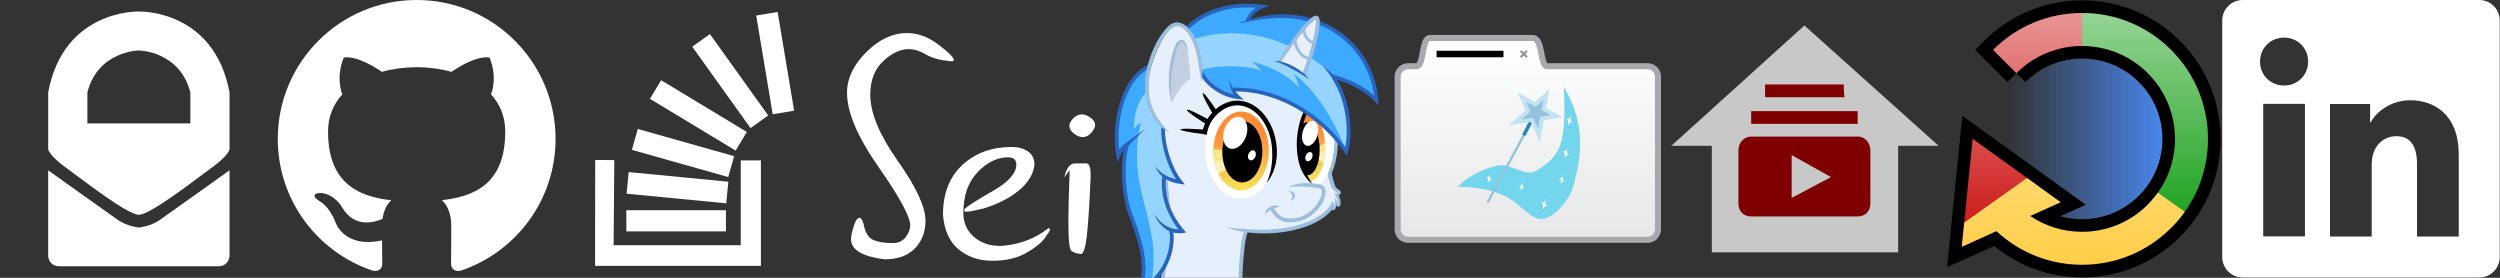 <svg xmlns="http://www.w3.org/2000/svg" xml:space="preserve" style="fill-rule:evenodd;clip-rule:evenodd;stroke-miterlimit:10" viewBox="0 0 576 64"><rect x="0" y="0" width="576" height="64" fill="#333333" stroke="none"/><circle cx=".5" r=".5" style="fill:url(#a)" transform="matrix(0 40.15 40.15 0 479.711 11.926)"/><path d="M0-41.012c-5.478-5.478-12.76-8.494-20.506-8.494s-15.029 3.016-20.506 8.494l5.367 5.368a21.269 21.269 0 0 1 15.139-6.271 21.267 21.267 0 0 1 15.138 6.271 21.266 21.266 0 0 1 6.27 15.138 21.264 21.264 0 0 1-6.27 15.138A21.266 21.266 0 0 1-20.506.902a21.256 21.256 0 0 1-11.962-3.648l7.028-3.164-20.269-14.596-2.509 24.852L-40.231.75c5.379 5.001 12.34 7.744 19.725 7.744C-12.76 8.494-5.478 5.477 0 0c5.478-5.478 8.494-12.76 8.494-20.506S5.478-35.535 0-41.012Z" style="fill:none;fill-rule:nonzero;stroke:#000;stroke-width:5.82px" transform="translate(500.218 52.506)"/><clipPath id="b"><path d="m459.206 11.494 5.367 5.368a21.273 21.273 0 0 1 15.139-6.271 21.272 21.272 0 0 1 15.138 6.271A21.27 21.27 0 0 1 501.12 32a21.268 21.268 0 0 1-6.27 15.138 21.271 21.271 0 0 1-15.138 6.27 21.253 21.253 0 0 1-11.962-3.648l7.027-3.164L454.509 32 452 56.852l7.986-3.596C465.367 58.257 472.327 61 479.712 61c7.746 0 15.028-3.016 20.506-8.494 5.478-5.477 8.493-12.76 8.493-20.506s-3.015-15.029-8.493-20.506S487.458 3 479.712 3c-7.747 0-15.029 3.017-20.506 8.494Z" clip-rule="nonzero"/></clipPath><g clip-path="url(#b)"><path d="M-50.896 43.93h46.169l22.722-23.081L-5.451-2.233-50.896 43.93Z" style="fill:#009600;fill-rule:nonzero" transform="scale(-1 1) rotate(-44.552 -256.526 617.105)"/><path d="M-48.585-16.194h32.391l32.388-32.391h-64.779v32.391Z" style="fill:#c80000;fill-rule:nonzero" transform="matrix(0 1 1 0 495.906 48.195)"/><path d="M0 33.655-47.403 0l-47.404 33.655H0Z" style="fill:#ffce45;fill-rule:nonzero" transform="translate(527.115 32)"/><path d="M.838.401.726.285A.355.355 0 0 0 .831.036a.311.311 0 0 0-.333-.323.293.293 0 0 0-.228.09C.204-.13.171-.086.171.008c0 .072-.006.116.034.173L.263.089l.28.38-.494.059.068-.161A.475.475 0 0 1 .002.04a.516.516 0 0 1 .495-.513.506.506 0 0 1 .348.148c.09.089.151.232.152.36a.566.566 0 0 1-.159.366Z" style="fill:url(#c);fill-rule:nonzero" transform="scale(-60.814 60.814) rotate(-89.701 -3.449 4.497)"/></g><path d="M0 52.267V27.733h9.334L-21.6 0l-30.667 27.733h9.334v24.534H0Z" style="fill:#c8c8c8;fill-rule:nonzero" transform="translate(437.333 5.867)"/><path d="m0 12.267-9.066-5.066v9.866L0 12.267Zm9.067-6.133v12.267c0 1.866-1.334 2.932-2.933 2.932h-24.533c-1.868 0-2.934-1.333-2.934-2.932V6.134c0-1.867 1.333-3.2 2.934-3.2H6.134c1.866 0 2.933 1.6 2.933 3.2m-6.133-15.2h-18.133v2.933H3.2c-.266 0-.266-2.933-.266-2.933M6.134 0h-24.533v-2.933H6.134V0Z" style="fill:#7f0000;fill-rule:nonzero" transform="translate(421.866 28.533)"/><path d="M0-.484c0-.044.14-.029.14-.068v-.04c0-.029.023-.053.052-.053h.756c.029 0 .052.024.052.053V.592a.052.052 0 0 1-.052.053H.192A.052.052 0 0 1 .14.592V.097C.14.059 0 .077 0 .023v-.507Z" style="fill:url(#d);fill-rule:nonzero;stroke:#a7a9ac;stroke-width:.03px;stroke-linejoin:round;stroke-miterlimit:2" transform="matrix(0 46.5 46.5 0 352.005 8.75)"/><path d="M0 0h15.41" style="fill:none;fill-rule:nonzero;stroke:#000;stroke-width:1.5px" transform="translate(330.99 12.445)"/><path d="M-.305-.735h2.082" style="fill:none;fill-rule:nonzero;stroke:#939598;stroke-width:.5px" transform="scale(1 -1) rotate(-44.981 161.763 -429.688)"/><path d="M-1.777-.735H.305" style="fill:none;fill-rule:nonzero;stroke:#939598;stroke-width:.5px" transform="scale(-1 1) rotate(44.981 -191.822 -417.243)"/><path d="M0 14.581c13.506.276 13.858 5.871 18.295 7.298 3.337 1.073 7.391-4.647 8.04-6.817C28.82 6.757 29.107-.405 24.362-8.371c.53 13.283-.616 15.707-6.363 19.279-2.485 1.544-5.809-1.725-8.69-1.223-3.455.6-7.871 3.006-9.309 4.896" style="fill:#73d6ed;fill-rule:nonzero" transform="translate(335.956 28.43)"/><path d="M356.144 45.666c-.312 1.196-.688 1.025-1.062 1.003.452.423.561.684.371 1.688.362-.635.323-1.057 1.113-.796-.544-.485-.671-.649-.422-1.895Zm-5.246-3.731c-.248.952-.547.815-.845.798.36.337.447.545.295 1.345.288-.507.258-.843.887-.635-.434-.386-.535-.517-.337-1.508Zm9.259-1.754c-.269 1.028-.592.882-.913.862.388.365.482.589.318 1.452.312-.546.279-.91.958-.685-.468-.417-.577-.558-.363-1.629Zm-16.756-.289c-.281 1.074-.618.921-.954.9.405.38.504.616.333 1.517.325-.571.291-.95 1-.716-.489-.435-.603-.582-.379-1.701Zm17.741-6.048c-.312 1.196-.688 1.025-1.062 1.003.452.423.561.684.371 1.688.362-.636.323-1.057 1.113-.796-.544-.486-.671-.649-.422-1.895Zm.799-7.474c-.312 1.196-.688 1.025-1.062 1.003.451.423.561.684.371 1.688.362-.636.323-1.058 1.113-.797-.544-.484-.671-.648-.422-1.894Z" style="fill:#fffffe;fill-rule:nonzero"/><path d="M-5.247 8.773H14.67" style="fill:none;fill-rule:nonzero;stroke:#94c1dd;stroke-width:.54px;stroke-miterlimit:4" transform="scale(1 -1) rotate(61.762 215.114 271.974)"/><path d="M-.995 1.64h3.697" style="fill:none;fill-rule:nonzero;stroke:#2385be;stroke-width:.81px;stroke-miterlimit:4" transform="scale(1 -1) rotate(62.499 202.068 275.338)"/><path d="m0-12.312-9.376 8.396L3.022-5.759-7.31-11.445-2.232 0 0-12.312Z" style="fill:#c3e2f4;fill-rule:nonzero" transform="translate(357 32.788)"/><path d="m0-6.674-5.082 4.551 6.721-.999-5.601-3.082L-1.21 0 0-6.674Z" style="fill:#94c1dd;fill-rule:nonzero" transform="translate(355.591 29.665)"/><path d="M0 14.985c.263-1.804.429-3.649.675-5.516L3.397.404 16.054 0l3.356 2.783c-.684 1.381-.921 4.264-1.203 7.568-.117 1.37-.157 2.866-.149 4.407" style="fill:#e6effc;fill-rule:nonzero;stroke:#9cbddb;stroke-width:.87px;stroke-miterlimit:4" transform="translate(267.762 50.3)"/><path d="M9.531-4.822C8.058 1.19 6.438 6.769-.552 18.333-6.35 27.924-.673 40.567 9.531 45.202c10.204 4.635 22.784.353 26.869-10.083 4.101-10.48.443-14.298-4.651-18.649" style="fill:#e6effc;fill-rule:nonzero" transform="scale(1 -1) rotate(-20.624 -9.54 -743.88)"/><path d="M0 48.572c.596-4.608.848-9.23.517-13.854a87.276 87.276 0 0 0-.735-6.909 114.054 114.054 0 0 0-.544-3.435c-.189-1.134-.443-2.283-.535-3.489-.434-4.798 1.475-9.608 4.646-13.126C6.517 4.211 10.859 1.751 15.522.84c4.665-.944 9.63-.217 13.854 1.961 4.222 2.168 7.735 5.795 9.53 10.229.917 2.201 1.355 4.593 1.381 6.969.021 2.347-.139 4.74-.842 7.038-.658 2.297-2.076 4.456-4.058 5.823-1.966 1.388-4.222 2.144-6.46 2.771 2.119-.963 4.285-1.878 6.058-3.301 1.781-1.411 3.002-3.371 3.625-5.545.638-2.172.806-4.484.799-6.779-.015-2.276-.438-4.546-1.311-6.647-1.709-4.225-5.071-7.702-9.12-9.781-4.054-2.09-8.813-2.787-13.287-1.882-4.474.873-8.657 3.243-11.69 6.643C.963 11.714-.838 16.276-.427 20.815c.083 1.118.33 2.25.526 3.41.2 1.151.381 2.305.547 3.461.336 2.313.59 4.64.742 6.977.336 4.671.078 9.39-.522 14.013L0 48.572Z" style="fill:#9cbddb;fill-rule:nonzero" transform="translate(267.996 11.172)"/><path d="M0-16.466c-.227 3.715 1.964 4.534 1.935 5.852C1.812-5.248-9.424 0-23.463-2.975" style="fill:#e6effc;fill-rule:nonzero" transform="translate(306.128 55.428)"/><path d="M0-13.924c-.106.338-.131.482-.047.83.068.339.152.676.243 1.012.187.673.424 1.334.642 2.036.107.351.208.716.266 1.108.069.4.029.817-.022 1.199-.127.782-.454 1.508-.879 2.142-.861 1.275-2.075 2.198-3.339 2.944-1.272.747-2.641 1.286-4.032 1.717-2.793.838-5.701 1.2-8.595 1.211-2.89-.021-5.798-.369-8.522-1.331 2.876.196 5.683.525 8.517.46 2.823-.035 5.657-.352 8.346-1.175 1.338-.415 2.651-.932 3.847-1.635 1.189-.7 2.306-1.567 3.053-2.677.37-.552.639-1.161.742-1.795.125-.643-.006-1.23-.216-1.913-.206-.664-.452-1.352-.649-2.057a15.987 15.987 0 0 1-.257-1.074 2.207 2.207 0 0 1-.064-.648c.018-.239.077-.442.138-.629l.828.275Z" style="fill:#9cbddb;fill-rule:nonzero" transform="translate(306.95 53.509)"/><clipPath id="e"><path d="M303.921 23.589c-2.358-.143-3.971 3.475-4.3 8.903-.328 5.427 1.485 10.068 3.843 10.21a2 2 0 0 0 .457-.027c.459-.458.898-.977 1.293-1.567.282-.425.543-.884.773-1.377a12.03 12.03 0 0 0 .61-1.569c.344-1.103.585-2.31.719-3.589.137-1.278.184-2.626.149-4.017a17.503 17.503 0 0 0-.656-4.204c-.1-.357-.212-.712-.337-1.066-.753-1.032-1.654-1.643-2.551-1.697" clip-rule="nonzero"/></clipPath><g clip-path="url(#e)"><path d="M-4.023-4.353c-5.437-.072-9.869 1.786-9.9 4.149-.032 2.363 4.464 4.511 9.9 4.583 5.438.071 9.164-1.27 9.195-3.634.031-2.363-3.757-5.026-9.195-5.098" style="fill:#fff;fill-rule:nonzero" transform="scale(1 -1) rotate(85.784 167.63 149.312)"/><clipPath id="f"><path d="M305.335 33.995c.03 4.372-1.663 7.853-3.783 7.775-2.119-.079-3.863-3.685-3.893-8.056-.03-4.372 1.663-7.852 3.782-7.775 2.121.079 3.864 3.686 3.894 8.056Z" clip-rule="nonzero"/></clipPath><g clip-path="url(#f)"><path d="M.445-.267c-.304-.013-.549.096-.549.243s.246.278.549.291C.748.28.994.171.994.024S.748-.254.445-.267Z" style="fill:url(#g);fill-rule:nonzero" transform="scale(14.4 -14.4) rotate(87.903 11.91 9.452)"/><path d="M0 2.755 4.88-.281l-.319 3.317L0 2.755Z" style="fill:#f9e98c;fill-rule:nonzero" transform="translate(301.182 32.68)"/><path d="m0-1.943 4.66-.407L4.115.407 0-1.943Z" style="fill:#fcf1bd;fill-rule:nonzero" transform="translate(301.525 37.484)"/></g><path d="M-2.892-2.786c-3.354-.146-6.072 1.03-6.073 2.628.001 1.597 2.719 3.011 6.073 3.157C.462 3.147 3.181 1.969 3.18.373c0-1.598-2.719-3.013-6.072-3.159" style="fill-rule:nonzero" transform="scale(1 -1) rotate(87.87 166.99 140.694)"/><path d="M.842-.122C-.122-.099-.901 1.246-.902 2.88-.903 4.515-.121 5.821.842 5.798c.963-.024 1.744-1.368 1.744-3.003 0-1.634-.781-2.941-1.744-2.917" style="fill:#fff;fill-rule:nonzero" transform="scale(1 -1) rotate(-16.525 35.779 -1050.34)"/><path d="M.499-.118C.071-.107-.277.4-.277 1.014c0 .614.348 1.104.776 1.093.428-.011.776-.518.776-1.132C1.275.36.927-.129.499-.118" style="fill:#fff;fill-rule:nonzero" transform="scale(1 -1) rotate(-26.646 72.731 -653.235)"/></g><path d="M0 19.351a5.506 5.506 0 0 1-1.391-1.32 8.355 8.355 0 0 1-1.015-1.649c-.578-1.166-.871-2.444-1.034-3.717a19.3 19.3 0 0 1 .575-7.624c.369-1.231.836-2.456 1.657-3.533C-.797.983-.273.455.479.228 1.226 0 2.05.216 2.63.624c1.178.84 1.772 2.09 2.218 3.296.436 1.225.676 2.493.83 3.759l-.867.102c-.148-1.219-.379-2.43-.786-3.568-.4-1.12-.987-2.24-1.882-2.864-.444-.304-.952-.422-1.422-.282-.465.133-.89.522-1.241.976-.706.922-1.162 2.079-1.506 3.24a18.454 18.454 0 0 0-.549 7.27c.333 2.428 1.116 4.727 2.575 6.798" style="fill-rule:nonzero" transform="translate(302.373 22.99)"/><path d="M0 1.588S-6.172.839-6.085.42C-5.998 0-.322.478-.322.478L0 1.588Z" style="fill-rule:nonzero" transform="translate(278.059 29.416)"/><path d="M0 3.84S-4.906.817-4.648.408C-4.392 0 .52 2.773.52 2.773L0 3.84Z" style="fill-rule:nonzero" transform="translate(278.116 24.893)"/><path d="M0 5.123S-2.751.529-2.358.265C-1.967 0 .918 4.423.918 4.423l-.918.7Z" style="fill-rule:nonzero" transform="translate(279.502 21.225)"/><path d="M-7.983-8.531C-14.078-8.53-19.021-4.948-19.02-.53c0 4.417 4.942 8 11.037 8C-1.887 7.469 3.055 3.887 3.055-.531c0-4.417-4.942-8-11.038-8" style="fill:#fff;fill-rule:nonzero" transform="scale(-1 1) rotate(-86.194 -127.963 165.48)"/><clipPath id="h"><path d="M292.361 34.821c.029-5.02-2.816-9.112-6.349-9.132-3.532-.02-6.424 4.039-6.452 9.059-.029 5.02 2.816 9.112 6.349 9.132 3.532.02 6.424-4.039 6.452-9.059Z"/></clipPath><g clip-path="url(#h)"><ellipse cx=".485" rx=".525" ry=".369" style="fill:url(#i)" transform="scale(17.337 -17.337) rotate(89.673 9.498 7.047)"/><path d="m0-1.627 10.132-1.758-8.515 5.143L0-1.627Z" style="fill:#fcf1bd;fill-rule:nonzero" transform="translate(278.195 38.813)"/><path d="m0-3.651 10.203 1.434L.082 0 0-3.651Z" style="fill:#f9e98c;fill-rule:nonzero" transform="translate(278.273 37.772)"/></g><path d="M-4.611-4.579c-3.902.011-7.066 2.085-7.066 4.631 0 2.547 3.164 4.602 7.066 4.592C-.709 4.632 2.455 2.559 2.455.012c0-2.547-3.164-4.601-7.066-4.591" style="fill-rule:nonzero" transform="scale(1 -1) rotate(89.596 158.436 128.987)"/><path d="M-1.052-7.457c-1.455-.111-2.633 1.502-2.632 3.602 0 2.101 1.179 3.893 2.632 4.004C.402.26 1.581-1.353 1.581-3.454c0-2.1-1.179-3.893-2.633-4.003" style="fill:#fff;fill-rule:nonzero" transform="scale(-1 1) rotate(-16.057 -21.399 1018.605)"/><path d="M-.353-2.338c-.473-.039-.856.466-.855 1.125-.001.662.382 1.228.855 1.266.473.039.856-.466.856-1.126 0-.661-.383-1.227-.856-1.265" style="fill:#fff;fill-rule:nonzero" transform="scale(-1 1) rotate(-17.17 -22.089 971.459)"/><path d="M0-3.305c-.234-.38-.544-.847-.324-1.193.084-.376.23-.732.362-1.091a9.574 9.574 0 0 1 1.138-1.979c.92-1.208 2.113-2.223 3.524-2.845a6.836 6.836 0 0 1 4.557-.416c1.512.386 2.842 1.261 3.891 2.347 2.109 2.196 3.207 5.148 3.47 8.095.272 2.928-.439 6.078-2.336 8.308 1.214-2.634 1.469-5.456 1.249-8.212-.24-2.74-1.276-5.471-3.166-7.431-.938-.972-2.1-1.725-3.378-2.05a5.739 5.739 0 0 0-3.844.356C2.72-8.326.843-5.887.542-3.245L0-3.305Z" style="fill-rule:nonzero" transform="translate(277.523 34.237)"/><path d="M0-6.133c.58.508 1.943 1.989 1.973 2.119.091.41-.457.396-.593.413-.135.019.195.88.328 1.372.134.493.307 1.037.033 1.037-.273 0-.241-.193-.421-.436s-.145.282-.28.583C.905-.744.681 0 .499-.271.317-.541.742-1.826.106-2.477-.529-3.127 0-6.133 0-6.133" style="fill:#e6effc;fill-rule:nonzero" transform="translate(306.718 48.54)"/><path d="M0 3.782c.285.098.498.094.72.036.109-.023.217-.066.308-.12a.35.35 0 0 0 .1-.079s.013-.014-.006.001c-.005.009-.025.008-.047.112-.001.093-.012.022-.01.039a9.032 9.032 0 0 0-.544-.284 2.337 2.337 0 0 1-.739-.599 2.644 2.644 0 0 1-.438-.827l-.26-.78c-.163-.529-.316-1.066-.39-1.655l.868-.101c.059.485.199.992.355 1.494l.252.757c.093.255.142.44.268.623.121.176.272.325.467.47l.334.226c.118.089.296.198.392.456.014.083.032.077.027.236-.024.14-.067.165-.094.199-.037.044-.051.048-.079.069a.911.911 0 0 1-.251.122 1.59 1.59 0 0 1-.474.075c-.314.005-.671-.17-.759-.47" style="fill:#9cbddb;fill-rule:nonzero" transform="translate(307.291 40.673)"/><path d="M0-3.961c.314.647.568 1.302.63 2.068.003.197.001.401-.079.622a.903.903 0 0 1-.207.314l-.035.035c.016.001-.142.095-.219.076a.366.366 0 0 1-.169-.062l-.059-.055c-.06-.068-.081-.112-.107-.159-.171-.346-.261-.681-.384-.968l.412-.079v.001c-.034.348-.062.699-.133 1.06a2.45 2.45 0 0 1-.166.549c-.077.175-.254.411-.511.46-.059-.016-.126.099-.342-.097-.096-.229-.011-.235-.012-.3l.112-.246c.07-.153.125-.306.158-.468a1.592 1.592 0 0 0-.137-.99c.213.276.352.633.355 1.008.004.186-.022.374-.062.552l-.055.25c-.018.017.028.104-.023-.046-.155-.126-.117-.046-.096-.076.177-.024.299-.362.356-.679.062-.326.089-.67.122-1.017v-.001l.041-.796.371.717c.17.33.289.651.444.908a.352.352 0 0 0 .038.051C.239-1.334.239-1.334.23-1.34a.171.171 0 0 0-.109-.038c-.059-.028-.191.068-.163.05l.009-.013c.026-.025.044-.069.063-.115a1.11 1.11 0 0 0 .019-.394c-.082-.597-.352-1.235-.632-1.812L0-3.961Z" style="fill:#9cbddb;fill-rule:nonzero" transform="translate(308.246 48.514)"/><path d="M5.066-7.518C1.878-7.824-1.66-6.49-2.173-6.194-4.261-4.986.002.667 5.066.286c2.396-.18 3.806-.941 4.72-3.653l-4.72-4.151Z" style="fill:#e6effc;fill-rule:nonzero" transform="scale(-1 1) rotate(10.768 -414.175 -1584.034)"/><path d="M0-7.213c1.962-.944 4.235-1.014 6.364-.708.271.037.537.088.815.15.261.05.663.193.917.475.528.596.487 1.315.401 1.879-.224 1.16-.791 2.142-1.466 3.02C5.674-.667 3.672.673 1.403.897c-1.07.117-2.283.108-3.347-.464-1.064-.566-1.755-1.532-2.297-2.473l.76-.429c.502.877 1.117 1.696 1.947 2.131C-.712.108.3.141 1.312.029c1.984-.191 3.792-1.385 5.032-2.963.613-.789 1.119-1.704 1.293-2.632.082-.452.04-.921-.177-1.126-.15-.2-.729-.263-1.227-.348C4.184-7.315 2.129-7.4 0-7.213" style="fill:#9cbddb;fill-rule:nonzero" transform="translate(296.874 50.265)"/><path d="M-1.837-2.543c.159.71.326 1.308.325 1.915.018.607-.128 1.194-.325 1.896.619-.387.992-1.142.98-1.905-.018-.766-.39-1.484-.98-1.906" style="fill:#9cbddb;fill-rule:nonzero" transform="scale(-1 1) rotate(-62.561 -107.076 263.668)"/><path d="M0-2.223c.281.017.533.107.785.24.25.131.532.316.667.657.133.344-.059.822-.358 1.023A1.577 1.577 0 0 1 .275 0C.463-.127.64-.282.747-.484a.89.89 0 0 0 .062-.662C.677-1.587.346-1.935 0-2.223" style="fill:#9cbddb;fill-rule:nonzero" transform="translate(296.915 46.165)"/><path d="M0 50.579c2.623-1.257 4.488-2.526 4.517-5.725.028-3.197-2.872-38.232-2.872-38.232L2.08 0c-4.236.377-8.527 10.789-6.966 19.888 1.132-1.986 1.759-2.286 1.759-2.286-.553 4.574-.822 11.995 2.005 18.498C1.177 41.387 1.143 48.466 0 50.579" style="fill:#3da9ff;fill-rule:nonzero" transform="translate(262.64 15.762)"/><path d="M0-44.147c-2.878 3.271-3.013 6.877-3.063 8.863.35-.719 1.047-1.277 1.6-1.437C-5.063-20.946 3.679-14.315.971 0c3.692-3.068 4.986-7.352 4.528-12.113 1.485.312 2.644.281 2.644.281-3.179-3.965-4.45-8.641-4.15-12.48 0 0 2.095.858 3.706 1.164-3.013-4.796-3.647-7.065-4.004-11.401L0-44.147Z" style="fill:#94d4ff;fill-rule:nonzero" transform="translate(264.292 65.084)"/><path d="M0-13.169c-.112 1.054-.019 2.169.152 3.26.175 1.094.439 2.178.768 3.241.671 2.111 1.574 4.197 2.935 5.9l.702.878L3.46-.06h-.001a10.897 10.897 0 0 1-1.831-.403A7.041 7.041 0 0 1-.06-1.314c-1.05-.707-1.832-1.741-2.318-2.841A8.246 8.246 0 0 0 .303-1.914c1.022.509 2.126.824 3.27.989h.001l-.395.708C1.705-2.066.786-4.22.087-6.409A24.23 24.23 0 0 1-.71-9.773c-.176-1.143-.283-2.305-.155-3.506l.865.11Z" style="fill:#2864bc;fill-rule:nonzero" transform="translate(268.474 42.428)"/><path d="M0-13.149C-.636-8.682 1.15-4.079 4.07-.676h.001l.53.631-.806.089C3.07.126 2.316.115 1.602-.085a5.846 5.846 0 0 1-1.954-.969c-.583-.428-1.058-.97-1.47-1.535a9.48 9.48 0 0 1-1.019-1.813c.393.566.815 1.107 1.285 1.589A7.7 7.7 0 0 0 .005-1.586a5.98 5.98 0 0 0 3.686.764L3.415-.1v-.001A18.87 18.87 0 0 1-.122-6.227c-.777-2.241-1.078-4.674-.741-7.048l.863.126Z" style="fill:#2864bc;fill-rule:nonzero" transform="translate(268.691 53.64)"/><path d="M0 24.359c.942 4.339-1.624 11.614-7.151 13.37 2.265-5.548-.678-12.901-2.238-17.111-1.741-4.699-1.93-12.752-.636-16.056a6.017 6.017 0 0 0-2.114 2.717c-1.319-7.262.969-17.851 7.192-20.649" style="fill:none;fill-rule:nonzero;stroke:#2864bc;stroke-width:.87px;stroke-miterlimit:20" transform="translate(269.791 28.612)"/><path d="M0-1.13c1.728 3.763 6.576 5.178 8.147 5.295-.524-.718-.912-1.494-.912-1.494 8.301-.581 19.965 4.916 26.148 14.26 2.343-5.261-1.304-15.569-2.885-17.222 2.75.626 7.527 3.025 10.014 5.369-.773-8.302-5.41-14.105-12.924-17.75-6.495-2.916-15.345-.915-16.884-.604.788-1.963 3.339-3.175 3.339-3.175-8.194-1.61-15.15 2.669-17.418 5.126" style="fill:#3da9ff;fill-rule:nonzero" transform="translate(276.753 17.967)"/><path d="M0-23.168c7.679-2.679 19.058-1.99 29.687 6.174 6.326 4.948 6.959 16.433 5.435 19.673-2.545-7.064-7.061-14.184-12.036-17.908.747 1.41.938 2.262 1.113 3.135-2.346-2.783-7.001-5.053-10.842-5.925 1.397 1.008 1.863 1.629 2.289 2.211-1.823-1.203-9.658-1.746-14.235-.194" style="fill:#94d4ff;fill-rule:nonzero" transform="translate(275.014 32.22)"/><path d="M286.985 4.776c.44-1.242 1.313-2.253 2.371-2.972-2.617-.21-5.266-.04-7.79.658-2.95.804-5.792 2.264-7.867 4.477l-.645-.588c2.238-2.384 5.204-3.887 8.283-4.731 3.096-.856 6.354-.948 9.512-.537l1.666.18-1.551.656a6.27 6.27 0 0 0-1.931 1.27 5.168 5.168 0 0 0-.73.884c-.079.11-.138.23-.205.345a27.123 27.123 0 0 1 7.601-1.12c3.595.02 7.216.819 10.436 2.471 3.225 1.638 6 4.14 7.982 7.163 1.999 3.01 3.221 6.538 3.443 10.16l.071 1.139-.822-.814c-1.315-1.37-2.915-2.467-4.617-3.352a24.737 24.737 0 0 0-2.635-1.173 27.533 27.533 0 0 0-1.56-.54c.171.244.332.494.484.75.883 1.606 1.504 3.333 1.935 5.096.428 1.765.668 3.571.721 5.386.041 1.814-.067 3.642-.585 5.444l-.235.894-.54-.777a34.13 34.13 0 0 0-11.199-10.222c-4.242-2.387-9.07-3.886-13.93-3.834.283.349.595.67.922.976l.992.929-1.355-.19c-1.864-.202-3.639-.903-5.181-1.927a11.893 11.893 0 0 1-2.125-1.794c-.633-.684-1.196-1.451-1.577-2.35l.809-.327c.661 1.513 1.957 2.791 3.376 3.745a11.134 11.134 0 0 0 3.746 1.614 7.01 7.01 0 0 1-.564-1.109 8.022 8.022 0 0 1-.507-2.265c.245.645.509 1.273.86 1.839 5.262-.186 10.437 1.388 14.962 3.933a34.998 34.998 0 0 1 10.934 9.71c.287-1.378.36-2.832.325-4.265a25.214 25.214 0 0 0-.697-5.204c-.415-1.7-1.014-3.358-1.851-4.88-.785-1.542-1.714-3.051-3.015-4.299.857.53 1.648 1.188 2.342 1.943a27.472 27.472 0 0 1 5.55 2.122c1.42.738 2.782 1.622 3.989 2.698a19.996 19.996 0 0 0-3.195-8.575 20.069 20.069 0 0 0-7.651-6.867c-3.088-1.587-6.567-2.349-10.047-2.382-3.494-.079-6.961.534-10.433 1.281a26.576 26.576 0 0 1 1.728-.669Z" style="fill:#2864bc;fill-rule:nonzero"/><clipPath id="j"><path d="M293.868 14.108c1.558-3.53 7.539-11.554 9.776-10.792 2.238.762-1.114 12.703-2.242 14.719 0 0-4.147-3.323-7.534-3.927" clip-rule="nonzero"/></clipPath><g clip-path="url(#j)"><path d="M0 9.546c-.059 3.824 4.185 4.134 4.738 3.442C7.513 9.516 10.892-3.076 9.601-3.658 8.545-4.134 3.821 2.028.689 7.037" style="fill:#e6effc;fill-rule:nonzero" transform="translate(293.747 7.73)"/><path d="M0 9.54c.238 1.647 1.295 2.89 2.766 3.208.355.081.725.134 1.076.11.172-.01.345-.039.469-.087a.41.41 0 0 0 .1-.051 3.15 3.15 0 0 0 .154-.2c.451-.618.828-1.321 1.172-2.035C7.063 7.588 8.055 4.5 8.811 1.389c.183-.78.348-1.564.472-2.347.113-.762.232-1.619.116-2.242-.014-.062-.043-.119-.037-.108.005.029.131.07.099.059a1.09 1.09 0 0 0-.337.166c-.292.194-.582.462-.864.729A24.782 24.782 0 0 0 6.649-.598 70.384 70.384 0 0 0 .985 7.216l-.591-.37c1.75-2.74 3.552-5.442 5.613-7.98a25.11 25.11 0 0 1 1.646-1.841c.301-.293.608-.578.989-.836.201-.121.391-.263.764-.309.165-.037.512.073.638.267.131.173.165.313.203.445.168.979.005 1.754-.101 2.585a32.671 32.671 0 0 1-.486 2.412c-.777 3.172-1.75 6.29-3.175 9.257-.361.74-.746 1.473-1.247 2.166-.072.096-.107.152-.219.278a1.036 1.036 0 0 1-.415.259 2.474 2.474 0 0 1-.719.131 3.985 3.985 0 0 1-1.325-.166c-.842-.248-1.649-.748-2.139-1.503C-.073 11.26-.171 10.338 0 9.54" style="fill:#9cbddb;fill-rule:nonzero" transform="translate(293.747 7.737)"/><path d="M300.386 6.338c-.142 1.637.958 3.378 2.512 3.525m-4.486-.911c-.142 1.637 1.065 4.104 3.269 4.583" style="fill:none;fill-rule:nonzero;stroke:#9cbddb;stroke-width:.66px;stroke-miterlimit:4"/></g><path d="M0 4.289a38.224 38.224 0 0 0-3.894-2.396A33.41 33.41 0 0 0-5.919.867C-6.611.56-7.3.25-8.058.071c.782-.071 1.577.091 2.319.33.749.236 1.462.562 2.151.93C-2.232 2.087-.925 3.019 0 4.289" style="fill:#2864bc;fill-rule:nonzero" transform="translate(301.632 14.004)"/><path d="M0 3.231C.663-7.507-5.166-11.862-6.759-9.747c-5.517 7.331-8.769 18.44-.602 24.84 0 0 2.425-7.852 7.361-11.862" style="fill:#e6effc;fill-rule:nonzero" transform="translate(276.804 15.496)"/><path d="M2.304-.226C.792 3.049-1.354 10.352-.697 12.422c.656 2.071 1.627 2.313 3.001-.482.527-1.109 1.823-3.882 2.395-5.699-1.227-.957-2.247-4.375-2.395-6.467" style="fill:#c3cfe0;fill-rule:nonzero" transform="scale(1 -1) rotate(-17.498 59.843 -881.756)"/><path d="M0 25.604c-1.644-.879-3.113-2.226-4.033-3.915-.934-1.678-1.449-3.569-1.592-5.467-.282-3.816.735-7.592 2.413-10.957.428-.843.907-1.661 1.457-2.44C-1.194 2.053-.604 1.295.24.692 1.187 0 2.458.175 3.33.715c.893.542 1.525 1.337 2.026 2.16.997 1.667 1.526 3.515 1.883 5.362.359 1.848.455 3.75.089 5.607-.393-1.848-.572-3.658-.902-5.453-.345-1.781-.882-3.55-1.802-5.067-.458-.752-1.039-1.434-1.738-1.858a2.283 2.283 0 0 0-1.107-.35 2.025 2.025 0 0 0-.564.056 1.569 1.569 0 0 0-.484.241c-.67.474-1.254 1.192-1.774 1.917a18.86 18.86 0 0 0-1.391 2.33c-1.622 3.239-2.581 6.893-2.339 10.498.124 1.796.601 3.564 1.458 5.136.858 1.57 1.971 3.003 3.315 4.31" style="fill:#9cbddb;fill-rule:nonzero" transform="translate(269.479 4.943)"/><path d="M0 14.583c-.476-1.451-.663-2.987-.732-4.517-.078-1.535.086-3.071.335-4.587C-.125 3.955.27 2.495.915 1.023c.204-.366.468-.759.98-.939a.959.959 0 0 1 .792.095c.22.137.357.325.465.508.396.747.449 1.522.505 2.28-.179-.729-.402-1.49-.835-2.051-.22-.281-.503-.412-.738-.3-.251.109-.466.398-.625.694C.892 2.643.528 4.139.261 5.6c-.298 1.471-.38 2.97-.47 4.467-.085 1.504.049 3.001.209 4.516" style="fill:#9cbddb;fill-rule:nonzero" transform="translate(270.023 9.144)"/><path d="M0-13.089c.586-.635 1.258-.953 2.017-.953.586 0 1.24.251 1.961.751.721.502 1.082 1.07 1.082 1.705 0 .538-.294 1.137-.88 1.797-.587.659-1.26.99-2.017.99-.586 0-1.241-.269-1.961-.807-.722-.537-1.082-1.136-1.082-1.796 0-.489.294-1.051.88-1.687M-2.053.476C-1.516-1.65-.728-2.719.312-2.732 1.35-2.744 2.26-2.75 3.043-2.75c.66 0 .99.916.99 2.749-.196 5.354-.458 9.716-.788 13.089-.33 3.373-.825 5.06-1.485 5.06v-.037c-.66 0-1.369-.22-2.127-.659-.489-.245-.733-2.518-.733-6.82 0-2.249.098-6.196.293-11.843L-2.053.476Zm-16.388 3.099c3.519-2.017 5.303-4.002 5.353-5.958 0-1.173-.624-1.76-1.87-1.76-2.518 0-4.871 1.142-7.058 3.428-2.188 2.286-3.281 5.432-3.281 9.441 0 2.199.8 4.009 2.401 5.426 1.601 1.418 3.648 2.126 6.141 2.126 3.617-.22 6.856-1.259 9.716-3.117.855-.66 1.344-.989 1.466-.989.147 0 .22.134.22.403 0 .22-.416.88-1.246 1.98-.832 1.1-2.268 2.231-4.308 3.391-2.041 1.161-4.638 1.742-7.791 1.742-2.982 0-5.536-.867-7.662-2.604-2.127-1.735-3.337-4.399-3.63-7.992 0-4.889 1.49-8.713 4.473-11.475 2.981-2.762 6.77-4.143 11.365-4.143 1.515 0 2.768.348 3.758 1.045.99.696 1.485 1.717 1.485 3.061-.269 2.2-1.479 4.179-3.63 5.939-2.151 1.76-4.876 3.142-8.175 4.143-2.005.49-3.3.734-3.887.734-.342 0-.513-.086-.513-.257 0-.122.085-.294.257-.514.757-.683 2.896-2.034 6.416-4.05m-15.49-31.421c-1.406-.818-2.72-1.228-3.942-1.228-1.955 0-3.922.929-5.902 2.787-1.98 1.857-2.97 4.436-2.97 7.736 0 4.179 2.12 9.269 6.361 15.269 4.24 6.001 6.361 10.59 6.361 13.768 0 2.566-.813 4.686-2.438 6.36-1.626 1.675-3.966 2.512-7.021 2.512-5.133-.66-7.699-2.212-7.699-4.656 0-.587.202-1.552.605-2.897.403-1.344.861-2.017 1.375-2.017.317 0 .61.441.88 1.321.39 2.052 1.154 3.317 2.291 3.794 1.136.476 2.596.716 4.381.716 1.344 0 2.365-.459 3.062-1.375.696-.917 1.045-1.816 1.045-2.696 0-2.028-2.427-6.508-7.278-13.436-4.852-6.93-7.278-12.631-7.278-17.103 0-3.324 1.479-6.453 4.436-9.386 2.957-2.933 6.086-4.4 9.386-4.4 2.493 0 4.913.893 7.259 2.677 2.347 1.784 3.52 2.957 3.52 3.519 0 .22-.208.33-.623.33-.123 0-.257-.024-.403-.073-2.2-.196-4.003-.703-5.408-1.522" style="fill:#fff;fill-rule:nonzero" transform="translate(247.252 40.388)"/><path d="M0 41.414s-2.684-.263-4.785-1.722c-2.101-1.458-16.107-11.466-16.107-11.466v19.811s.119 2.305 2.658 2.305h36.468c2.539 0 2.658-2.305 2.658-2.305V28.226S6.886 38.234 4.785 39.692C2.684 41.151 0 41.414 0 41.414M0-8.359s-17.32-.569-20.892 18.643v13.085s.148 1.4 4.087 4.245C-12.867 30.459-2.669 38.468 0 38.468c2.669 0 12.867-8.009 16.805-10.854 3.939-2.845 4.087-4.245 4.087-4.245V10.284C17.319-8.928 0-8.359 0-8.359m11.86 25.776h-23.72v-7.133C-9.453.743 0 .612 0 .612s9.453.131 11.86 9.672v7.133Z" style="fill:#fff;fill-rule:nonzero" transform="translate(31.992 11.01)"/><path d="m0-58.498 3.801 22.751-4.935.825-3.802-22.751L0-58.498ZM-15.606-53.4l13.434 18.751-4.068 2.914-13.434-18.751 4.068-2.914Zm-11.232 10.634L-7.093-30.84l-2.587 4.283-19.745-11.925 2.587-4.284Zm-5.381 11.229 22.2 6.266-1.359 4.816-22.2-6.266 1.359-4.816Zm-2.1 9.936 22.96 2.216-.481 4.982-22.96-2.216.481-4.982Zm-.538 8.786h22.945v4.883h-22.945v-4.883Zm-7.177-11.586 4.401.043-.154 19.598h29.292v-19.527h4.638V0h-38.201l.024-24.401Z" style="fill:#fff;fill-rule:nonzero" transform="translate(179.167 61.249)"/><path d="M0-62.674c-17.669 0-31.998 14.327-31.998 32.002 0 14.137 9.168 26.131 21.885 30.362 1.6.294 2.184-.694 2.184-1.542 0-.759-.028-2.772-.043-5.442-8.902 1.933-10.779-4.29-10.779-4.29-1.456-3.696-3.554-4.681-3.554-4.681-2.905-1.985.221-1.945.221-1.945 3.21.226 4.901 3.298 4.901 3.298 2.854 4.889 7.489 3.477 9.313 2.659.29-2.068 1.117-3.479 2.031-4.278-7.105-.808-14.576-3.553-14.576-15.816 0-3.493 1.247-6.35 3.294-8.587-.329-.809-1.427-4.063.314-8.469 0 0 2.686-.86 8.8 3.281 2.552-.71 5.289-1.065 8.011-1.077 2.717.012 5.455.367 8.011 1.077 6.11-4.141 8.791-3.281 8.791-3.281 1.746 4.406.648 7.66.319 8.469 2.05 2.237 3.289 5.094 3.289 8.587 0 12.293-7.482 14.998-14.611 15.79 1.149.988 2.173 2.942 2.173 5.927 0 4.277-.039 7.728-.039 8.778 0 .856.576 1.852 2.2 1.539 12.704-4.24 21.865-16.226 21.865-30.359 0-17.675-14.329-32.002-32.002-32.002" style="fill:#fff" transform="translate(95.998 62.674)"/><path d="M122.732 122.728h-21.648V85.165c0-11.082-4.712-14.5-10.789-14.5-6.423 0-12.721 4.834-12.721 14.777v37.286H55.925V53.955h20.819v9.529h.277c2.095-4.234 9.407-11.462 20.577-11.462 12.08 0 25.134 7.165 25.134 28.172v42.534ZM32.095 44.373c-6.893 0-12.481-5.247-12.481-12.427 0-7.179 5.588-12.432 12.481-12.432 6.894 0 12.482 5.253 12.482 12.432 0 7.18-5.588 12.427-12.482 12.427Zm10.825 78.303H21.271V53.902H42.92v68.774ZM133.374.001H10.63C4.759.001 0 4.76 0 10.631V133.37C0 139.241 4.759 144 10.63 144h122.744c5.871 0 10.63-4.759 10.63-10.63V10.631c0-5.871-4.759-10.63-10.63-10.63Z" style="fill:#fff;fill-rule:nonzero" transform="translate(512) scale(.444)"/><defs><linearGradient id="a" x1="0" x2="1" y1="0" y2="0" gradientTransform="matrix(0 1 1 0 .5 -.5)" gradientUnits="userSpaceOnUse"><stop offset="0" style="stop-color:#4a8af4;stop-opacity:0"/><stop offset=".08" style="stop-color:#4a8af4;stop-opacity:0"/><stop offset="1" style="stop-color:#4a8af4;stop-opacity:1"/></linearGradient><linearGradient id="c" x1="0" x2="1" y1="0" y2="0" gradientTransform="matrix(1 0 0 -1 0 .037)" gradientUnits="userSpaceOnUse"><stop offset="0" style="stop-color:white;stop-opacity:0"/><stop offset="1" style="stop-color:white;stop-opacity:.6"/></linearGradient><linearGradient id="d" x1="0" x2="1" y1="0" y2="0" gradientTransform="matrix(1 0 0 -1 0 0)" gradientUnits="userSpaceOnUse"><stop offset="0" style="stop-color:white;stop-opacity:1"/><stop offset="1" style="stop-color:#e6e7e8;stop-opacity:1"/></linearGradient><linearGradient id="g" x1="0" x2="1" y1="0" y2="0" gradientTransform="scale(1 -1) rotate(-2.027 .444 0)" gradientUnits="userSpaceOnUse"><stop offset="0" style="stop-color:#f6df58;stop-opacity:1"/><stop offset=".7" style="stop-color:#ff8d38;stop-opacity:1"/><stop offset="1" style="stop-color:#ff8d38;stop-opacity:1"/></linearGradient><linearGradient id="i" x1="0" x2="1" y1="0" y2="0" gradientTransform="scale(1 -1) rotate(-.892 .482 0)" gradientUnits="userSpaceOnUse"><stop offset="0" style="stop-color:#f6df58;stop-opacity:1"/><stop offset=".7" style="stop-color:#ff8d38;stop-opacity:1"/><stop offset="1" style="stop-color:#ff8d38;stop-opacity:1"/></linearGradient></defs></svg>